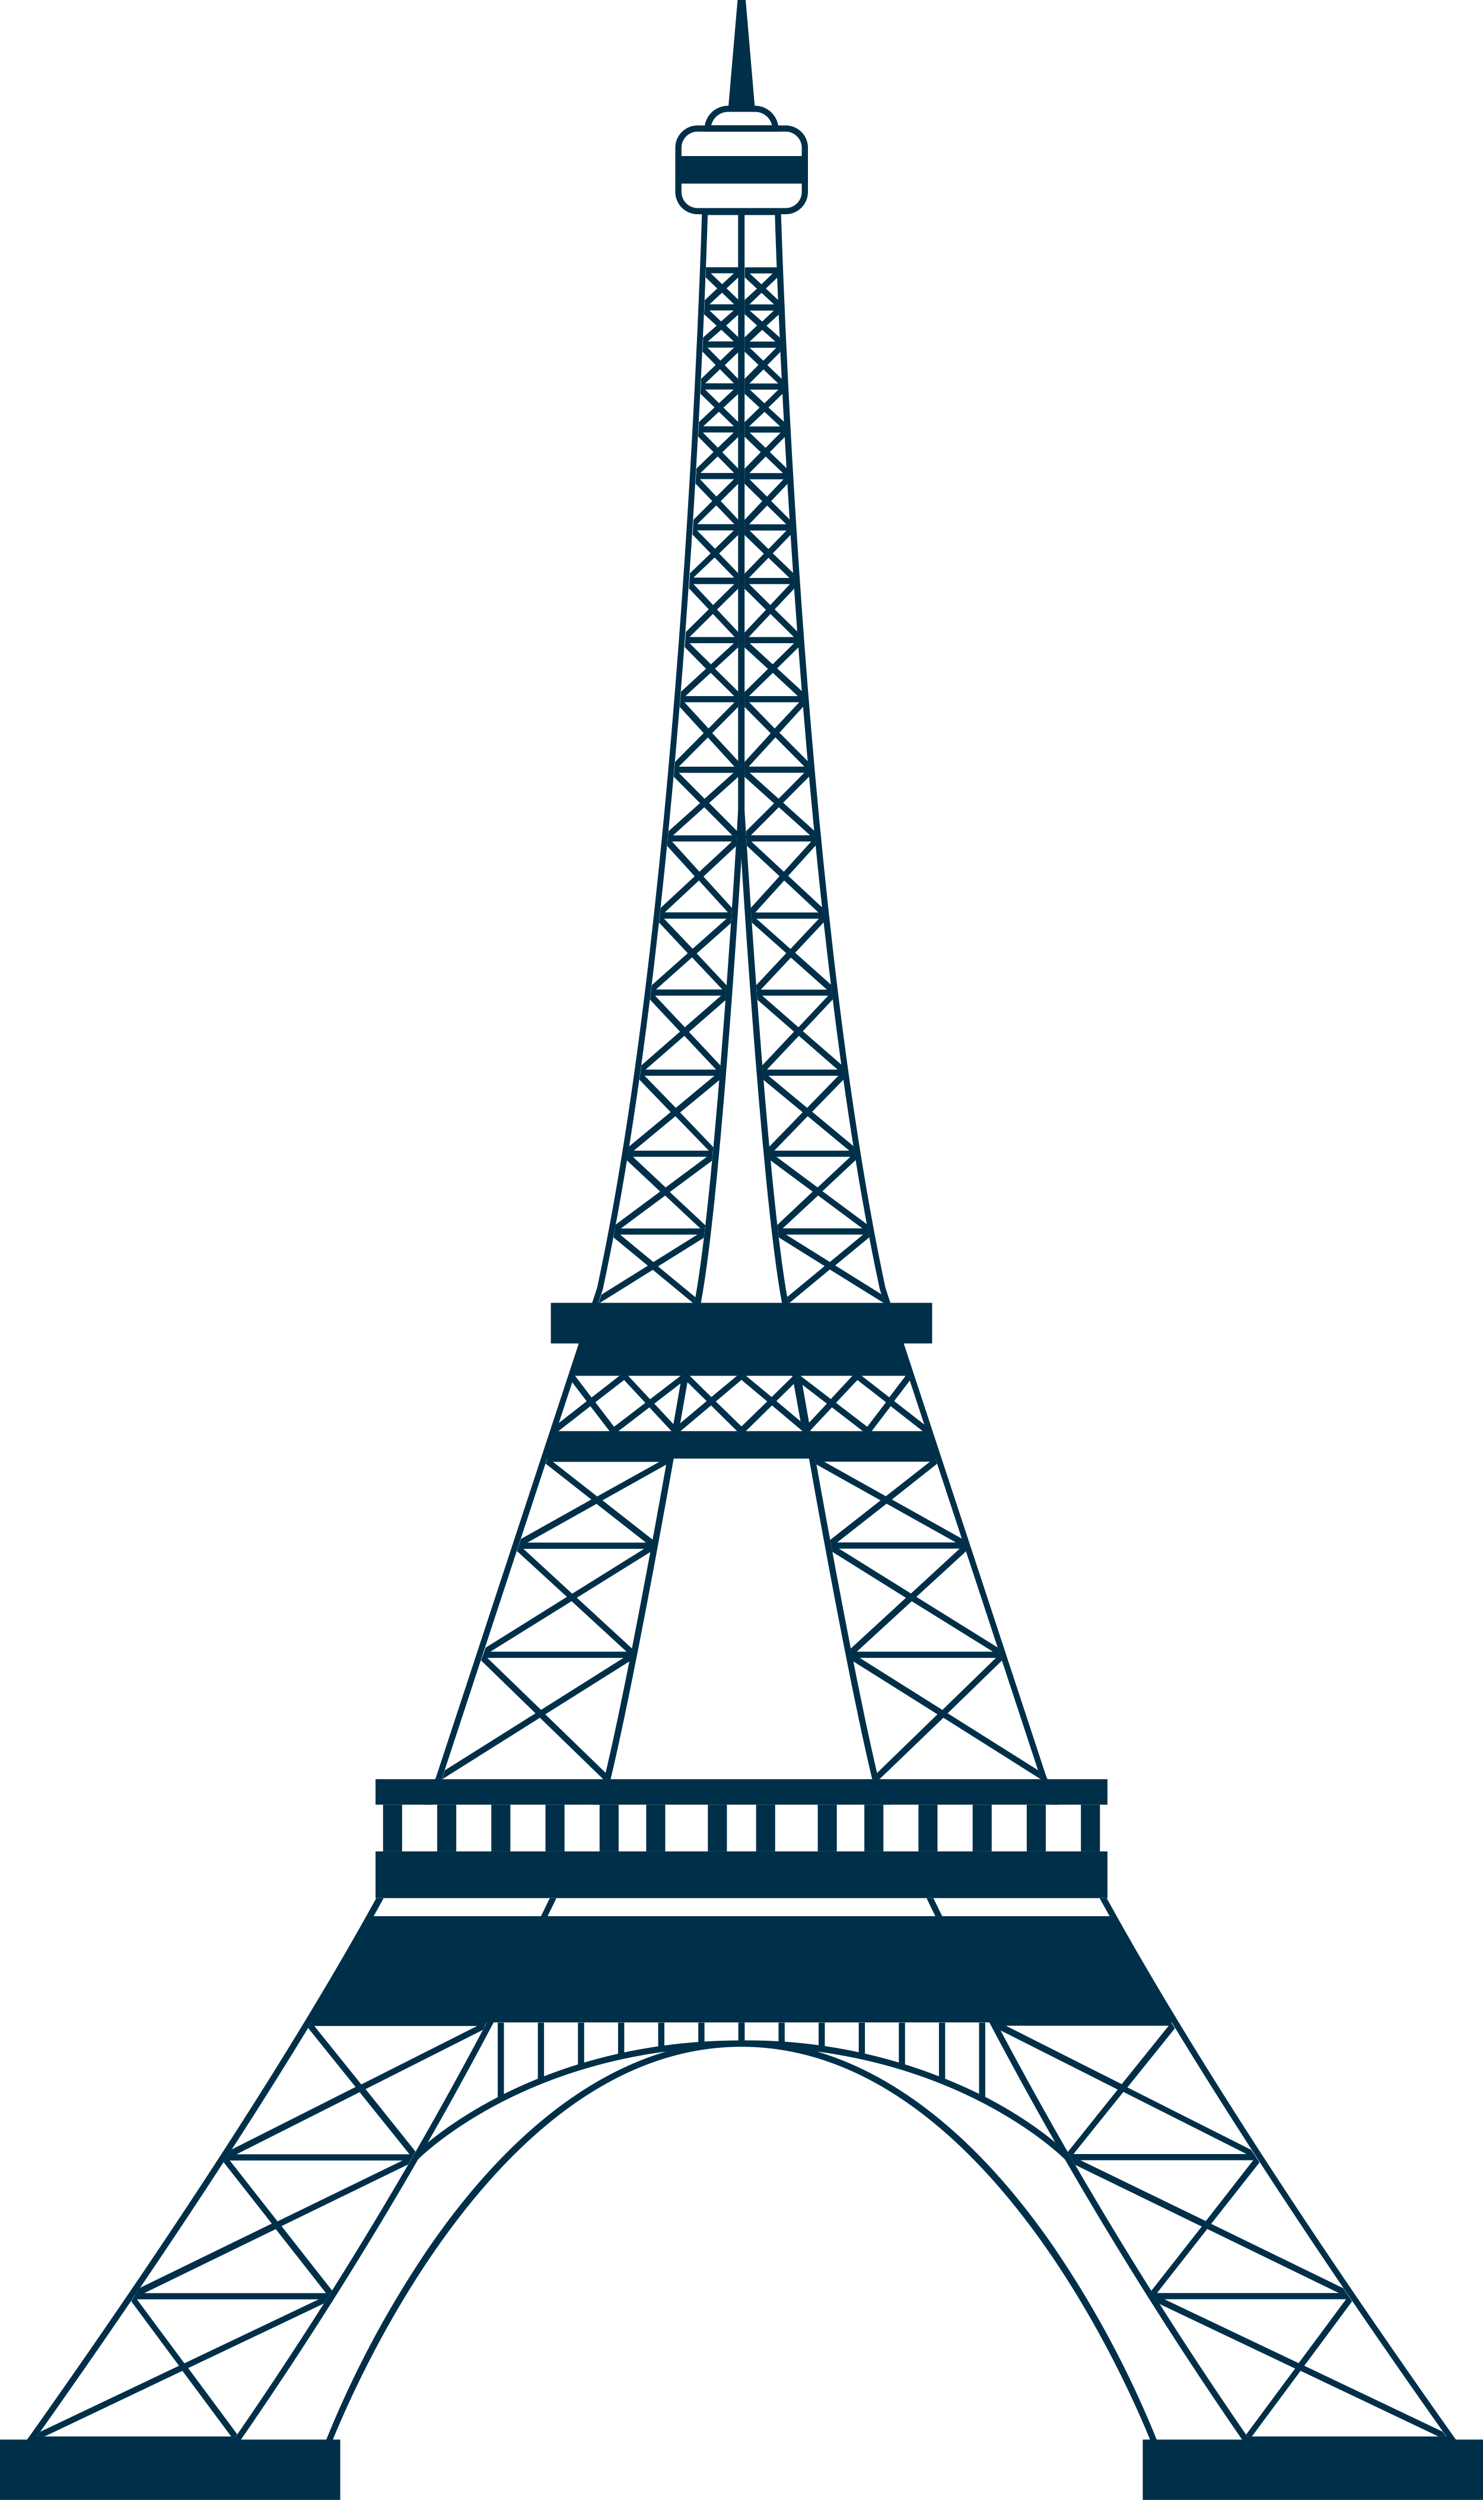 <svg xmlns="http://www.w3.org/2000/svg" viewBox="0 0 237.37 400"><defs><style>.cls-1{fill:#002f49;}</style></defs><title>Asset 10</title><g id="Layer_2" data-name="Layer 2"><g id="Layer_1-2" data-name="Layer 1"><g id="_Group_" data-name="&lt;Group&gt;"><rect id="_Path_" data-name="&lt;Path&gt;" class="cls-1" x="61.31" y="288.76" width="3.05" height="7.47"/><rect id="_Path_2" data-name="&lt;Path&gt;" class="cls-1" x="69.98" y="288.76" width="3.05" height="7.47"/><rect id="_Path_3" data-name="&lt;Path&gt;" class="cls-1" x="78.64" y="288.76" width="3.05" height="7.47"/><rect id="_Path_4" data-name="&lt;Path&gt;" class="cls-1" x="87.31" y="288.76" width="3.05" height="7.47"/><rect id="_Path_5" data-name="&lt;Path&gt;" class="cls-1" x="95.97" y="288.76" width="3.05" height="7.47"/><rect id="_Path_6" data-name="&lt;Path&gt;" class="cls-1" x="103.43" y="288.76" width="3.05" height="7.47"/><rect id="_Path_7" data-name="&lt;Path&gt;" class="cls-1" x="113.3" y="288.76" width="3.05" height="7.47"/><rect id="_Path_8" data-name="&lt;Path&gt;" class="cls-1" y="390.35" width="54.46" height="9.65"/><rect id="_Path_9" data-name="&lt;Path&gt;" class="cls-1" x="182.91" y="390.35" width="54.46" height="9.65"/><g id="_Group_2" data-name="&lt;Group&gt;"><rect id="_Path_10" data-name="&lt;Path&gt;" class="cls-1" x="118.19" y="323.63" width="0.99" height="3.3"/></g><g id="_Group_3" data-name="&lt;Group&gt;"><rect id="_Path_11" data-name="&lt;Path&gt;" class="cls-1" x="111.77" y="323.63" width="0.99" height="3.64"/></g><g id="_Group_4" data-name="&lt;Group&gt;"><rect id="_Path_12" data-name="&lt;Path&gt;" class="cls-1" x="105.35" y="323.63" width="0.99" height="4.22"/></g><g id="_Group_5" data-name="&lt;Group&gt;"><rect id="_Path_13" data-name="&lt;Path&gt;" class="cls-1" x="98.93" y="323.63" width="0.99" height="5.28"/></g><g id="_Group_6" data-name="&lt;Group&gt;"><rect id="_Path_14" data-name="&lt;Path&gt;" class="cls-1" x="92.51" y="323.63" width="0.99" height="6.79"/></g><g id="_Group_7" data-name="&lt;Group&gt;"><rect id="_Path_15" data-name="&lt;Path&gt;" class="cls-1" x="86.09" y="323.63" width="0.99" height="9.28"/></g><g id="_Group_8" data-name="&lt;Group&gt;"><rect id="_Path_16" data-name="&lt;Path&gt;" class="cls-1" x="79.67" y="323.63" width="0.99" height="12.19"/></g><polygon id="_Path_17" data-name="&lt;Path&gt;" class="cls-1" points="149.2 208.46 118.69 208.46 88.17 208.46 88.17 214.96 93.15 214.96 91.45 220.14 104.33 220.14 109.7 220.14 118.69 220.14 118.69 220.14 127.67 220.14 133.04 220.14 145.92 220.14 144.22 214.96 149.2 214.96 149.2 208.46"/><polygon id="_Path_18" data-name="&lt;Path&gt;" class="cls-1" points="148.83 228.99 134.72 228.99 129.22 228.99 118.69 228.99 118.69 228.99 108.15 228.99 102.65 228.99 88.54 228.99 87.09 233.38 102.65 233.38 107.37 233.38 118.69 233.38 118.69 233.38 130 233.38 134.72 233.38 150.28 233.38 148.83 228.99"/><polygon id="_Path_19" data-name="&lt;Path&gt;" class="cls-1" points="118.69 284.68 60.11 284.68 60.11 288.76 118.69 288.76 177.26 288.76 177.26 284.68 118.69 284.68"/><polygon id="_Path_20" data-name="&lt;Path&gt;" class="cls-1" points="118.69 296.24 60.11 296.24 60.11 303.71 118.69 303.71 177.26 303.71 177.26 296.24 118.69 296.24"/><rect id="_Path_21" data-name="&lt;Path&gt;" class="cls-1" x="173.01" y="288.76" width="3.05" height="7.47"/><rect id="_Path_22" data-name="&lt;Path&gt;" class="cls-1" x="164.34" y="288.76" width="3.05" height="7.47"/><rect id="_Path_23" data-name="&lt;Path&gt;" class="cls-1" x="155.68" y="288.76" width="3.05" height="7.47"/><rect id="_Path_24" data-name="&lt;Path&gt;" class="cls-1" x="147.01" y="288.76" width="3.05" height="7.47"/><rect id="_Path_25" data-name="&lt;Path&gt;" class="cls-1" x="138.35" y="288.76" width="3.05" height="7.47"/><rect id="_Path_26" data-name="&lt;Path&gt;" class="cls-1" x="130.89" y="288.76" width="3.05" height="7.47"/><rect id="_Path_27" data-name="&lt;Path&gt;" class="cls-1" x="121.02" y="288.76" width="3.05" height="7.47"/><path id="_Path_28" data-name="&lt;Path&gt;" class="cls-1" d="M178.15,306.6H59.22c-2.67,4.8-5.95,10.45-9.94,17H188.09C184.1,317.05,180.82,311.4,178.15,306.6Z"/><path id="_Path_29" data-name="&lt;Path&gt;" class="cls-1" d="M168.55,359.37c-11.48-16.59-24.36-27.14-37.78-31.11,26,3.45,39.51,17.09,39.66,17.24l.72-.68c-.19-.19-4.55-4.66-13.23-9.19a84.64,84.64,0,0,0-39.24-9.15c-34.34,0-52.28,18.15-52.46,18.34l.71.68c.16-.15,13.65-13.8,39.68-17.24-13.43,4-26.31,14.52-37.79,31.11a163.78,163.78,0,0,0-17.31,32.79l.93.34c.24-.66,24.14-65,66.24-65s66,64.36,66.24,65l.93-.34A162.81,162.81,0,0,0,168.55,359.37Z"/><g id="_Group_9" data-name="&lt;Group&gt;"><rect id="_Path_30" data-name="&lt;Path&gt;" class="cls-1" x="118.19" y="323.63" width="0.99" height="3.3"/></g><g id="_Group_10" data-name="&lt;Group&gt;"><rect id="_Path_31" data-name="&lt;Path&gt;" class="cls-1" x="124.61" y="323.63" width="0.99" height="3.64"/></g><g id="_Group_11" data-name="&lt;Group&gt;"><rect id="_Path_32" data-name="&lt;Path&gt;" class="cls-1" x="131.03" y="323.63" width="0.99" height="4.22"/></g><g id="_Group_12" data-name="&lt;Group&gt;"><rect id="_Path_33" data-name="&lt;Path&gt;" class="cls-1" x="137.45" y="323.63" width="0.99" height="5.28"/></g><g id="_Group_13" data-name="&lt;Group&gt;"><rect id="_Path_34" data-name="&lt;Path&gt;" class="cls-1" x="143.87" y="323.63" width="0.99" height="6.79"/></g><g id="_Group_14" data-name="&lt;Group&gt;"><rect id="_Path_35" data-name="&lt;Path&gt;" class="cls-1" x="150.29" y="323.63" width="0.99" height="9.28"/></g><g id="_Group_15" data-name="&lt;Group&gt;"><rect id="_Path_36" data-name="&lt;Path&gt;" class="cls-1" x="156.71" y="323.63" width="0.99" height="12.19"/></g><g id="_Group_16" data-name="&lt;Group&gt;"><path id="_Compound_Path_" data-name="&lt;Compound Path&gt;" class="cls-1" d="M108.46,230.05l-4.52-4.86-5.85,4.49L94.5,225l-5.66,4.41-.61-.78,5.67-4.42-2.85-3.74.79-.6,2.85,3.74,5.27-4.11,4.09,4.39,6.36-4.88Zm-13.17-5.68,3,3.92,5-3.83-3.4-3.65Zm9.44.22,3.1,3.33,1.16-6.61Z"/></g><g id="_Group_17" data-name="&lt;Group&gt;"><path id="_Compound_Path_2" data-name="&lt;Compound Path&gt;" class="cls-1" d="M128.61,230.05l-2-11.07,6.37,4.88,4.08-4.39,5.28,4.11,2.84-3.74.79.6-2.85,3.74,5.67,4.42-.61.78L142.57,225,139,229.68l-5.84-4.49Zm5.2-5.59,5,3.83,3-3.92-4.57-3.56Zm-5.73-3.15,1.16,6.61,3.11-3.33Z"/></g><g id="_Group_18" data-name="&lt;Group&gt;"><path id="_Compound_Path_3" data-name="&lt;Compound Path&gt;" class="cls-1" d="M129.94,230.24l-6.38-5.36-4.88,4.8-4.87-4.8-5.34,4.49-.64-.76,5.27-4.43-3.74-3.68.69-.71,3.81,3.75,4.82-4,4.83,4,4.48-4.41Zm-15.37-6,4.11,4,4.12-4-4.12-3.45Zm9.7-.06,4.23,3.55-1.16-6.57Z"/></g><path id="_Compound_Path_4" data-name="&lt;Compound Path&gt;" class="cls-1" d="M141.6,208.58l-.49-1.47-7.43-4.63,5.48-4.52c-.13-.68-.26-1.37-.38-2.06l-7.14-5.3,5.34-5c-.12-.72-.24-1.46-.35-2.19L130,177.89l5.06-5.2c-.11-.76-.22-1.52-.32-2.28L128.51,165l4.81-5.12c-.1-.77-.19-1.54-.29-2.31l-5.76-5.12,4.6-4.9c-.09-.78-.18-1.56-.26-2.34l-5.45-5.07,4.42-4.88c-.08-.77-.16-1.55-.23-2.32l-5-4.5,4.2-4.22-.21-2.37-4.58-4.61,3.83-4.2c-.07-.81-.13-1.61-.2-2.42l-4-3.68,3.46-3.41q-.09-1.23-.18-2.43L124,97.5l3.16-3.36c-.06-.81-.11-1.62-.17-2.43l-3.3-3.17,2.9-3q-.09-1.18-.15-2.37l-3-3,2.67-2.82c0-.8-.09-1.59-.14-2.37l-2.75-2.64,2.46-2.49c0-.78-.09-1.55-.13-2.31L123,65.2,125.26,63c0-.8-.08-1.59-.11-2.36l-2.33-2.22,2.11-2.13c0-.77-.07-1.53-.1-2.27l-2.14-1.9,2-1.82c0-.78-.07-1.54-.1-2.26l-2-1.87,1.86-1.79c0-.56,0-1.09-.06-1.61h-5.17v1.63l1.93,1.79L119.18,48v2.27l2,1.81-2,1.9v2.29l2.22,2.12-2.22,2.23V63l2.39,2.22-2.39,2.33v2.33l2.58,2.48L119.18,75v2.4L122,80.19l-2.83,3v2.41l3.09,3-3.09,3.19v2.4l3.42,3.38-3.42,3.64v2.38l3.75,3.44-3.75,3.7v2.39l4.19,4.21-4.19,4.59v2.39l4.72,4.23L119.41,133c0,.7.09,1.48.14,2.34l5.22,4.86-4.58,5.05c0,.77.1,1.57.16,2.38l5.5,4.88-4.8,5.12c.06.77.11,1.55.17,2.33l5.87,5.11L122,170.48l.18,2.29,6.29,5.2-5.36,5.52.21,2.18,6.75,5L124.41,196c.08.68.16,1.35.24,2l7.34,4.58-6,4.95c.06.28.11.56.16.82l0,.3,6.67-5.52ZM120,43.75h3.68l-1.81,1.74Zm1.89,3.1,2,1.86h-3.93ZM120,49.7h3.85L122,51.45Zm2,3.08,2.1,1.87H120Zm-2,2.86h4.25l-2.07,2.08Zm2.2,3.47,2.36,2.25h-4.6Zm-2.18,3.24h4.56l-2.23,2.18Zm2.35,3.55,2.5,2.33H119.9Zm-2.37,3.32h4.94l-2.4,2.44Zm2.56,3.83,2.76,2.65h-5.37Zm-2.59,3.64h5.43l-2.63,2.78Zm2.82,4.2,3.06,3h-5.94Zm-2.8,4h5.89L123,87.85ZM123,89.25l3.36,3.22h-6.49Zm-3.09,4.21h6.53l-3.14,3.35Zm3.41,4.77,3.75,3.7h-7.22ZM120,102.92h7.09l-3.42,3.37Zm3.7,4.74,4,3.72h-7.82Zm-3.78,4.71h8L124,116.56Zm4.19,5.62,4.64,4.67h-8.9ZM120,123.65h8.73l-4.11,4.15Zm4.66,5.51,5,4.49h-9.47Zm-4.4,5.49h9.58l-4.38,4.83Zm5.26,6.24L131,146H120.89ZM121.07,147h10l-4.55,4.84Zm5.52,6.22,5.77,5.13H121.78ZM122,159.31h10.56l-4.76,5.06Zm5.87,6.43,6.2,5.4H122.76ZM123,172.13h11.19l-5,5.13Zm6.28,6.47,6.66,5.51h-12Zm-5,6.5h11.82l-5.23,4.9Zm6.66,6.19,7.09,5.26H125.28Zm-5.14,6.25h12.35l-5.32,4.39Z"/><path id="_Compound_Path_5" data-name="&lt;Compound Path&gt;" class="cls-1" d="M166.67,284.74a1.77,1.77,0,0,1-.06-.17l-.44-1.31-14.49-9.12,8.71-8.46-.67-2.05-13.05-8.12,8-7.33-.64-1.94-11.27-6.31L150,234.2l-.43-1.31H130.42c.08.47.17,1,.26,1.44l10.26,5.74-8.07,6.33.36,1.91L145,255.66l-8.86,8.15c.14.67.27,1.34.4,2l13.51,8.49-9.7,9.42c.07.28.13.57.2.85,0,0,0,.1.1.23L151,274.85ZM131.9,233.88h16.95l-7.06,5.53Zm10,6.72L153,246.8H134Zm-7.62,7.19h19.33l-7.8,7.18Zm11.65,8.42,13,8.07H137.14Zm-8.33,9.06h21.81l-8.57,8.33Z"/><path id="_Compound_Path_6" data-name="&lt;Compound Path&gt;" class="cls-1" d="M199.65,389.85h.73l7.79-10.5,22.06,10.5h1.23l-.54-.76-22.15-10.55,7.65-10.32L215,366.13l-21.14-10.3L201.6,346l-1.32-2-19.83-10,7.6-9.45-.82-1.34h-28l.88,1.65,18.79,9.48-8,10c.39.68.78,1.37,1.18,2.05l20.27,9.87-8.1,10.32,1.29,2.05,21.75,10.35-7.85,10.59ZM161,324.13h26.06l-7.52,9.35Zm18.81,10.59,19.71,9.94h-27.7Zm-6.87,10.93h27.65L193,355.39Zm20.29,11,21.06,10.25h-29.1Zm-6.87,11.24h29.09l-7.59,10.23Z"/><path id="_Compound_Path_7" data-name="&lt;Compound Path&gt;" class="cls-1" d="M118,133l-4.49-4.52,4.72-4.23v-2.39L114,117.29l4.19-4.22v-2.38l-3.75-3.7,3.75-3.44v-2.38l-3.42-3.64,3.42-3.38v-2.4l-3.09-3.19,3.09-3V83.18l-2.83-3,2.83-2.81V75l-2.58-2.63,2.58-2.48V67.55l-2.39-2.33L118.19,63V60.66L116,58.43l2.22-2.12V54l-2-1.9,2-1.81V48l-1.93-1.86,1.93-1.79V42.76H113c0,.52,0,1.05-.06,1.61l1.86,1.79-2,1.87c0,.73-.07,1.48-.1,2.26l2,1.82L112.54,54c0,.74-.07,1.5-.1,2.27l2.11,2.13-2.33,2.22q0,1.15-.12,2.37l2.27,2.2-2.5,2.34c0,.76-.09,1.53-.13,2.31l2.46,2.49L111.45,75c0,.78-.09,1.57-.14,2.37L114,80.17l-3,3q-.06,1.18-.15,2.37l2.9,3-3.3,3.17c-.06.81-.11,1.62-.17,2.43l3.16,3.36-3.66,3.62q-.09,1.2-.18,2.43L113,107l-4,3.68c-.07.81-.13,1.61-.2,2.43l3.83,4.19-4.58,4.61-.21,2.37,4.2,4.22L107,133c-.07.78-.15,1.56-.23,2.34l4.42,4.87-5.45,5.06c-.08.79-.17,1.57-.25,2.35l4.59,4.9-5.76,5.12c-.09.77-.19,1.54-.28,2.31l4.8,5.12-6.18,5.39c-.11.76-.22,1.52-.32,2.29l5,5.19-6.66,5.51-.36,2.2,5.34,5-7.13,5.3L98.21,198l5.48,4.52-7.44,4.64-.48,1.46,8.72-5.44,6.68,5.51,0-.28.15-.83-6-4.95,7.34-4.58c.08-.65.16-1.32.24-2l-5.69-5.32,6.75-5,.21-2.18L108.86,178l6.3-5.2.18-2.29-5.06-5.39,5.87-5.11c.06-.78.11-1.56.17-2.33l-4.8-5.12,5.5-4.88c0-.81.11-1.61.16-2.38l-4.58-5.05,5.22-4.86C117.87,134.5,117.92,133.72,118,133Zm-4.22-89.27h3.68l-1.88,1.74Zm1.79,3.1,1.93,1.86h-3.93Zm-2,2.85h3.85l-2,1.75Zm1.88,3.08,2,1.87H113.3Zm-2.21,2.86h4.25l-2.18,2.08Zm2,3.47,2.24,2.25h-4.6Zm-2.38,3.24h4.56l-2.33,2.18Zm2.21,3.55,2.39,2.33h-4.89Zm-2.57,3.32h4.94l-2.54,2.44Zm2.38,3.83,2.61,2.65h-5.37Zm-2.84,3.64h5.43l-2.8,2.78Zm2.61,4.2,2.88,3H111.6Zm-3.09,4h5.89l-3,2.93Zm2.82,4.33,3.12,3.22H111ZM111,93.46h6.53l-3.39,3.35Zm3.11,4.77,3.48,3.7h-7.22Zm-3.74,4.69h7.09l-3.67,3.37Zm3.39,4.74,3.77,3.72h-7.82Zm-4.2,4.71h8l-4.16,4.19ZM113.3,118l4.26,4.67h-8.9Zm-4.64,5.66h8.73l-4.62,4.15Zm4.07,5.51,4.47,4.49h-9.47Zm-8.15,72.77-5.32-4.39h12.35Zm7.51-5.38H99.38l7.09-5.26ZM106.54,190l-5.23-4.9h11.82Zm6.91-5.89h-12l6.66-5.51Zm-5.28-6.85-5-5.13h11.18Zm6.44-6.12H103.34l6.2-5.4Zm-5-6.77-4.76-5.06h10.56Zm6-6.05H105l5.77-5.13Zm-4.75-6.51L106.29,147h10Zm5.64-5.83H106.41l5.46-5.09Zm-4.55-6.5-4.38-4.83h9.58Z"/><path id="_Compound_Path_8" data-name="&lt;Compound Path&gt;" class="cls-1" d="M107,232.89H87.77l-.43,1.31,7.31,5.73-11.27,6.31-.64,1.94,8,7.33-13,8.12L77,265.68l8.71,8.46L71.2,283.26l-.43,1.3-.07.18,15.72-9.89,10.25,9.95a2.67,2.67,0,0,0,.13-.31c.06-.25.13-.51.19-.77l-9.71-9.42,13.52-8.5c.13-.65.26-1.32.39-2l-8.86-8.15,11.81-7.35.36-1.91-8.07-6.33,10.26-5.74C106.78,233.84,106.87,233.36,107,232.89Zm-20.4,40.7L78,265.27h21.8Zm13.68-9.31H78.49l13-8.08ZM91.58,255l-7.8-7.18H103.1Zm11.82-8.17h-19l11.08-6.2Zm-7.82-7.39-7.06-5.53h17Z"/><path id="_Compound_Path_9" data-name="&lt;Compound Path&gt;" class="cls-1" d="M78.13,323.14h-28l-.82,1.34,7.6,9.45-19.83,10-1.32,2,7.74,9.86-21.14,10.3L21,368.22l7.65,10.32L6.45,389.09c-.19.25-.36.5-.54.76H7.14l22.06-10.5L37,389.85h.73l.24-.35-7.85-10.59,21.75-10.35,1.29-2.05-8.1-10.32,20.27-9.87c.4-.68.79-1.37,1.18-2.05l-8-10,18.79-9.48C77.55,324.24,77.84,323.68,78.13,323.14Zm-48.62,55-7.59-10.23H51Zm22.67-11.22H23.08l21.06-10.25Zm-7.76-11.49-7.64-9.74H64.43Zm21.13-10.73H37.85l19.71-9.94Zm-7.72-11.18-7.52-9.35H76.37Z"/><g id="_Group_19" data-name="&lt;Group&gt;"><path id="_Path_37" data-name="&lt;Path&gt;" class="cls-1" d="M88,303.71a653.4,653.4,0,0,1-50.25,86.14H5.91c28.32-40,45.81-68.49,55.5-86.14H60.23c-9,16.37-25.67,44-55.68,86.35l-.56.78H38.23l.15-.21a653.5,653.5,0,0,0,50.68-86.92Z"/><path id="_Path_38" data-name="&lt;Path&gt;" class="cls-1" d="M69,288.76c.77-1.71,1.35-3.12,1.74-4.2l25.75-78.27c13.25-61.48,16.55-163.95,16.79-171.88h4.88v94.8c0,.61-3.53,61-7,79.16-.09.54-9,53.56-14.42,76.12,0,.09-.66,1.59-1.86,4.27H96c1.1-2.48,1.69-3.87,1.72-4,5.42-22.68,14.37-75.73,14.46-76.25,3.45-18.26,6.94-78.67,7-79.31V33.42h-6.83v.48c0,1.08-3.09,108.61-16.77,172.13L69.83,284.24c0,.06-.55,1.5-2,4.52Z"/></g><g id="_Group_20" data-name="&lt;Group&gt;"><path id="_Path_39" data-name="&lt;Path&gt;" class="cls-1" d="M232.82,390.06c-30-42.34-46.71-70-55.68-86.35H176c9.7,17.65,27.19,46.13,55.51,86.14H199.65a654.2,654.2,0,0,1-50.25-86.14h-1.1A655.21,655.21,0,0,0,199,390.63l.15.21h34.24Z"/><path id="_Path_40" data-name="&lt;Path&gt;" class="cls-1" d="M141.34,288.76h1.08c-1.18-2.64-1.8-4.12-1.83-4.19-5.41-22.64-14.35-75.66-14.44-76.21-3.45-18.19-6.94-78.54-7-79.12V34.41h4.88c.24,7.93,3.54,110.4,16.8,171.93l25.75,78.23c.38,1.08,1,2.49,1.73,4.19h1.15c-1.4-3-1.93-4.45-2-4.51l-25.73-78.17C128.12,142.51,125.06,35,125,33.9v-.48h-6.83v95.85c0,.61,3.53,61,7,79.27.09.53,9,53.58,14.48,76.33C139.68,285,140.26,286.32,141.34,288.76Z"/></g><g id="_Group_21" data-name="&lt;Group&gt;"><path id="_Compound_Path_10" data-name="&lt;Compound Path&gt;" class="cls-1" d="M125.75,34.28H111.66a3.57,3.57,0,0,1-3.57-3.56V23.64a3.57,3.57,0,0,1,3.57-3.57h14.09a3.57,3.57,0,0,1,3.57,3.57v7.08A3.57,3.57,0,0,1,125.75,34.28ZM111.66,21.06a2.59,2.59,0,0,0-2.58,2.58v7.08a2.58,2.58,0,0,0,2.58,2.57h14.09a2.58,2.58,0,0,0,2.58-2.57V23.64a2.59,2.59,0,0,0-2.58-2.58Z"/></g><rect id="_Path_41" data-name="&lt;Path&gt;" class="cls-1" x="108.59" y="24.97" width="20.24" height="4.41"/><g id="_Group_22" data-name="&lt;Group&gt;"><path id="_Compound_Path_11" data-name="&lt;Compound Path&gt;" class="cls-1" d="M124.65,21.06H112.76l0-.51a3.78,3.78,0,0,1,3.78-3.63h4.28a3.79,3.79,0,0,1,3.79,3.63Zm-10.81-1h9.73a2.79,2.79,0,0,0-2.73-2.16h-4.28A2.79,2.79,0,0,0,113.84,20.07Z"/></g><polygon id="_Path_42" data-name="&lt;Path&gt;" class="cls-1" points="119.35 0 118.7 0 118.06 0 116.56 17.41 118.7 17.41 118.7 17.41 120.84 17.41 119.35 0"/></g></g></g></svg>